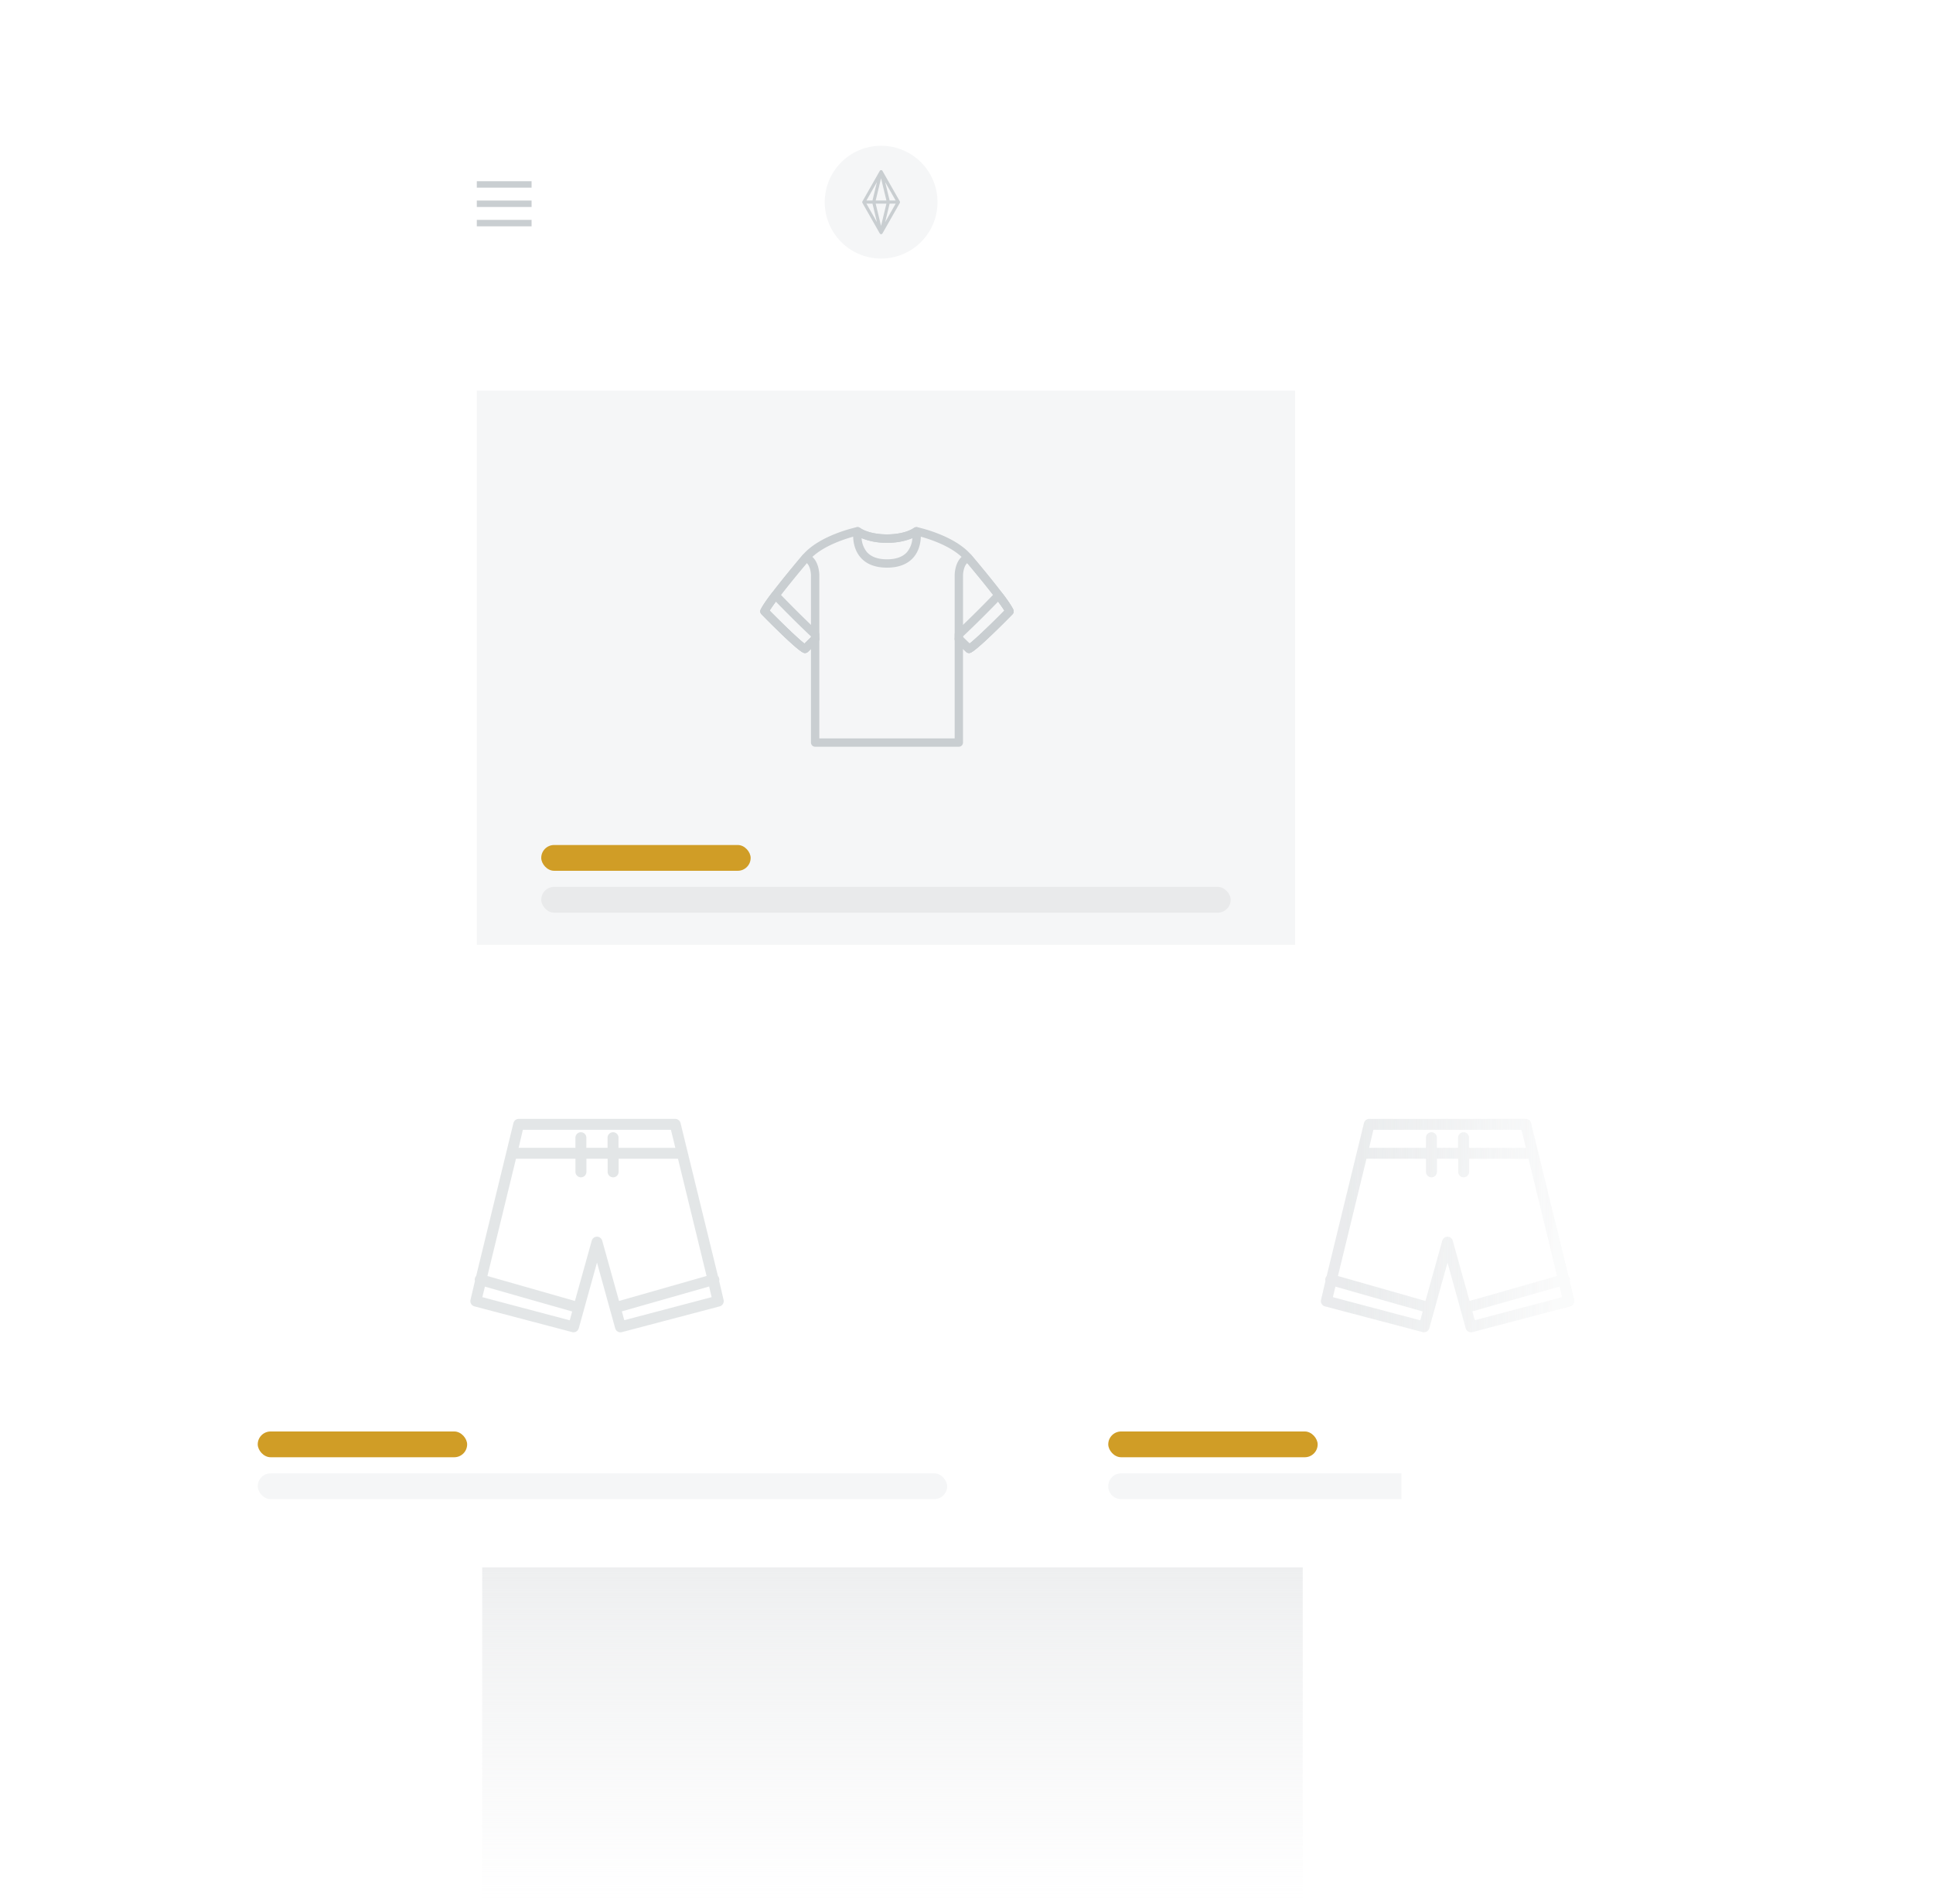 <svg xmlns="http://www.w3.org/2000/svg" xmlns:xlink="http://www.w3.org/1999/xlink" viewBox="7212 3407.5 600 590.902"><defs><style>.a{fill:#fff;}.b{fill:url(#a);}.c,.g{fill:#c9ced1;}.d{fill:#f5f6f7;}.e{fill:#d09d26;}.f{fill:#e9eaeb;}.g,.j{opacity:0.5;}.h{fill:url(#f);}.i{opacity:0.8;clip-path:url(#i);}.j{fill:url(#j);}.k{fill:url(#k);}.l{filter:url(#g);}.m{filter:url(#d);}.n{filter:url(#b);}</style><linearGradient id="a" x2="0" y2="1" gradientUnits="objectBoundingBox"><stop offset="0" stop-color="#fff"/><stop offset="0.703" stop-color="#fff" stop-opacity="0.902"/><stop offset="1" stop-color="#fff" stop-opacity="0"/></linearGradient><filter id="b" x="7313.5" y="3407.5" width="347" height="567" filterUnits="userSpaceOnUse"><feOffset dy="2" input="SourceAlpha"/><feGaussianBlur stdDeviation="4.5" result="c"/><feFlood flood-color="#32325d" flood-opacity="0.059"/><feComposite operator="in" in2="c"/><feComposite in="SourceGraphic"/></filter><filter id="d" x="7212" y="3653.736" width="374" height="292" filterUnits="userSpaceOnUse"><feOffset dy="3" input="SourceAlpha"/><feGaussianBlur stdDeviation="20" result="e"/><feFlood flood-opacity="0.051"/><feComposite operator="in" in2="e"/><feComposite in="SourceGraphic"/></filter><linearGradient id="f" x1="1" x2="0" gradientUnits="objectBoundingBox"><stop offset="0" stop-color="#fff" stop-opacity="0"/><stop offset="0.485" stop-color="#fff" stop-opacity="0.922"/><stop offset="1" stop-color="#fff"/></linearGradient><filter id="g" x="7476" y="3653.736" width="336" height="292" filterUnits="userSpaceOnUse"><feOffset dy="3" input="SourceAlpha"/><feGaussianBlur stdDeviation="20" result="h"/><feFlood flood-opacity="0.051"/><feComposite operator="in" in2="h"/><feComposite in="SourceGraphic"/></filter><clipPath id="i"><path class="a" d="M10,0H171a10,10,0,0,1,10,10V172a0,0,0,0,1,0,0H0a0,0,0,0,1,0,0V10A10,10,0,0,1,10,0Z"/></clipPath><linearGradient id="j" x1="0.926" y1="0.323" x2="0.106" y2="0.309" gradientUnits="objectBoundingBox"><stop offset="0" stop-color="#c9ced1" stop-opacity="0.259"/><stop offset="1" stop-color="#c9ced1"/></linearGradient><linearGradient id="k" x1="0.5" x2="0.5" y2="1" gradientUnits="objectBoundingBox"><stop offset="0" stop-color="#eeeff0"/><stop offset="1" stop-color="#f1f2f3" stop-opacity="0"/></linearGradient></defs><g transform="translate(6057 2942.736)"><g class="n" transform="matrix(1, 0, 0, 1, -6057, -2942.74)"><rect class="b" width="320" height="540" rx="10" transform="translate(7327 3419)"/></g><g transform="translate(1302.635 521.494)"><rect class="c" width="17" height="2" transform="translate(0.365 -0.494)"/><rect class="c" width="17" height="2" transform="translate(0.365 5.506)"/><rect class="c" width="17" height="2" transform="translate(0.365 11.506)"/></g><g transform="translate(1303.673 586.461)"><rect class="d" width="254" height="172" transform="translate(-0.673 -0.461)"/><rect class="e" width="65" height="8" rx="4" transform="translate(19.327 140.539)"/><rect class="f" width="214" height="8" rx="4" transform="translate(19.327 153.539)"/><g transform="translate(87.327 41.883)"><path class="c" d="M66.625,79.159h-44.6a1.3,1.3,0,0,1-1.3-1.294V48.789l-.943.918a1.3,1.3,0,0,1-1.361.285c-1.959-.732-10.484-9.327-13.05-11.944a1.294,1.294,0,0,1-.264-1.42c1.318-3.035,11.067-14.64,13.009-16.937,5.212-6.165,16.333-8.565,16.8-8.664a1.3,1.3,0,0,1,1.012.208c1.807,1.266,4.943,2.023,8.391,2.023s6.583-.757,8.391-2.023a1.3,1.3,0,0,1,1.013-.208c.47.1,11.591,2.5,16.8,8.664,2.726,3.225,11.723,13.98,13.008,16.937a1.294,1.294,0,0,1-.264,1.42c-2.566,2.617-11.091,11.212-13.05,11.944a1.3,1.3,0,0,1-1.361-.285l-.943-.918V77.864A1.294,1.294,0,0,1,66.625,79.159ZM23.316,76.571H65.329V45.718a1.3,1.3,0,0,1,2.2-.925l2.421,2.356c1.848-1.414,6.533-5.9,10.807-10.236-1.653-2.72-7.106-9.518-12.208-15.552C64.5,16.573,55.889,14.215,53.7,13.679a18.612,18.612,0,0,1-9.38,2.167,18.612,18.612,0,0,1-9.38-2.167c-2.186.536-10.8,2.894-14.846,7.682-5.1,6.034-10.555,12.831-12.208,15.552,4.27,4.327,8.948,8.811,10.808,10.234l2.419-2.354a1.3,1.3,0,0,1,2.2.925V76.571Z" transform="translate(-5 -10.999)"/><path class="c" d="M48.483,23.58c-3.642,0-6.414-1.076-8.239-3.2-2.9-3.371-2.208-8.084-2.178-8.283a1.3,1.3,0,0,1,2.026-.862c1.807,1.266,4.943,2.023,8.391,2.023s6.583-.757,8.391-2.023A1.3,1.3,0,0,1,58.9,12.1c.031.2.719,4.912-2.178,8.283C54.9,22.5,52.125,23.58,48.483,23.58ZM40.6,14.441a7.454,7.454,0,0,0,1.619,4.267c1.312,1.516,3.418,2.285,6.26,2.285s4.949-.769,6.26-2.285a7.458,7.458,0,0,0,1.619-4.267,20.684,20.684,0,0,1-7.879,1.405A20.667,20.667,0,0,1,40.6,14.441Z" transform="translate(-9.16 -10.999)"/><path class="c" d="M78.481,51.264a1.3,1.3,0,0,1-.905-.368l-3.145-3.063a1.292,1.292,0,0,1-.391-.926V27.075c0-.221.043-5.4,3.82-6.595a1.3,1.3,0,0,1,1.381.4c2.726,3.225,11.723,13.98,13.008,16.937a1.294,1.294,0,0,1-.264,1.42c-2.566,2.617-11.091,11.212-13.05,11.944A1.281,1.281,0,0,1,78.481,51.264Zm-1.848-4.9,2.026,1.974C80.52,46.912,85.2,42.428,89.468,38.1c-1.58-2.6-6.632-8.924-11.529-14.748-1.242,1.108-1.305,3.691-1.305,3.722Z" transform="translate(-13.711 -12.187)"/><path class="c" d="M18.875,51.264a1.289,1.289,0,0,1-.455-.083c-1.958-.732-10.483-9.327-13.049-11.944a1.294,1.294,0,0,1-.264-1.42c1.318-3.035,11.067-14.64,13.009-16.937a1.3,1.3,0,0,1,1.381-.4c3.777,1.191,3.82,6.374,3.82,6.595V46.907a1.3,1.3,0,0,1-.391.926L19.78,50.9A1.3,1.3,0,0,1,18.875,51.264ZM7.888,38.1c4.27,4.327,8.948,8.811,10.808,10.234l2.026-1.974V27.075c0-.027-.054-2.615-1.3-3.723C14.52,29.176,9.467,35.5,7.888,38.1Z" transform="translate(-5 -12.187)"/><path class="c" d="M18.875,52.939a1.29,1.29,0,0,1-.455-.083c-1.958-.732-10.483-9.327-13.049-11.944a1.294,1.294,0,0,1-.264-1.42,33.752,33.752,0,0,1,3.56-5.279,1.3,1.3,0,0,1,1.968-.114c2.977,3.1,7.523,7.719,12.271,12.164a1.291,1.291,0,0,1,.411.944v1.375a1.3,1.3,0,0,1-.391.926L19.78,52.571A1.3,1.3,0,0,1,18.875,52.939ZM7.892,39.78c4.269,4.326,8.945,8.808,10.8,10.231l2.026-1.974v-.271c-4.108-3.862-8.031-7.819-10.9-10.778C8.817,38.351,8.231,39.224,7.892,39.78Z" transform="translate(-5 -13.863)"/><path class="c" d="M78.481,52.939a1.3,1.3,0,0,1-.905-.368l-3.145-3.063a1.292,1.292,0,0,1-.391-.926V47.207a1.29,1.29,0,0,1,.41-.944C79.2,41.818,83.744,37.2,86.721,34.1a1.284,1.284,0,0,1,1.009-.4,1.3,1.3,0,0,1,.959.509,33.749,33.749,0,0,1,3.56,5.279,1.294,1.294,0,0,1-.264,1.42c-2.566,2.617-11.091,11.212-13.05,11.944A1.281,1.281,0,0,1,78.481,52.939Zm-1.848-4.9,2.026,1.974c1.86-1.423,6.536-5.9,10.8-10.231-.341-.557-.926-1.43-1.933-2.791-2.866,2.959-6.791,6.916-10.9,10.778v.27Z" transform="translate(-13.711 -13.863)"/></g></g><g transform="translate(1215 768)"><g class="m" transform="matrix(1, 0, 0, 1, -7272, -3710.74)"><path class="a" d="M10,0H244a10,10,0,0,1,10,10V172a0,0,0,0,1,0,0H0a0,0,0,0,1,0,0V10A10,10,0,0,1,10,0Z" transform="translate(7272 3710.74)"/></g><rect class="e" width="65" height="8" rx="4" transform="translate(20 141)"/><rect class="d" width="214" height="8" rx="4" transform="translate(20 154)"/><path class="g" d="M20.511,81.978,50.867,89.97a1.7,1.7,0,0,0,2.067-1.191L58.586,68.4l5.653,20.393a1.7,1.7,0,0,0,2.067,1.191l30.357-7.993a1.7,1.7,0,0,0,1.218-2.039l-1.369-5.83a1.683,1.683,0,0,0-.383-1.56L84.522,25.1A1.7,1.7,0,0,0,82.88,23.81H34.293A1.7,1.7,0,0,0,32.65,25.1L21.085,72.548a1.683,1.683,0,0,0-.383,1.56l-1.369,5.83A1.7,1.7,0,0,0,20.511,81.978ZM23,79.131,23.8,75.86l27.086,7.719-.753,2.737ZM58.586,60.367a1.7,1.7,0,0,0-1.629,1.245l-5.215,18.7L24.575,72.561l8.869-36.392H51.907v3.969a1.7,1.7,0,1,0,3.394,0V36.169h6.6v3.969a1.7,1.7,0,1,0,3.394,0V36.169H83.728L92.6,72.561,65.43,80.308l-5.215-18.7a1.7,1.7,0,0,0-1.629-1.245Zm8.472,25.909-.753-2.737,27.086-7.719.78,3.312ZM35.579,27.191H81.539l1.369,5.6H65.265V29.75a1.7,1.7,0,1,0-3.394,0v3.038H55.288V29.75a1.7,1.7,0,1,0-3.394,0v3.038H34.265Z" transform="translate(66.717 20.19)"/></g><g transform="translate(1479 768)"><g class="l" transform="matrix(1, 0, 0, 1, -7536, -3710.74)"><path class="h" d="M10,0H206a10,10,0,0,1,10,10V172a0,0,0,0,1,0,0H0a0,0,0,0,1,0,0V10A10,10,0,0,1,10,0Z" transform="translate(7536 3710.74)"/></g><rect class="e" width="65" height="8" rx="4" transform="translate(20 141)"/><path class="d" d="M4,0H91a0,0,0,0,1,0,0V8a0,0,0,0,1,0,0H4A4,4,0,0,1,0,4V4A4,4,0,0,1,4,0Z" transform="translate(20 154)"/><g class="i"><path class="j" d="M20.511,81.978,50.867,89.97a1.7,1.7,0,0,0,2.067-1.191L58.586,68.4l5.653,20.393a1.7,1.7,0,0,0,2.067,1.191l30.357-7.993a1.7,1.7,0,0,0,1.218-2.039l-1.369-5.83a1.683,1.683,0,0,0-.383-1.56L84.522,25.1A1.7,1.7,0,0,0,82.88,23.81H34.293A1.7,1.7,0,0,0,32.65,25.1L21.085,72.548a1.683,1.683,0,0,0-.383,1.56l-1.369,5.83A1.7,1.7,0,0,0,20.511,81.978ZM23,79.131,23.8,75.86l27.086,7.719-.753,2.737ZM58.586,60.367a1.7,1.7,0,0,0-1.629,1.245l-5.215,18.7L24.575,72.561l8.869-36.392H51.907v3.969a1.7,1.7,0,1,0,3.394,0V36.169h6.6v3.969a1.7,1.7,0,1,0,3.394,0V36.169H83.728L92.6,72.561,65.43,80.308l-5.215-18.7a1.7,1.7,0,0,0-1.629-1.245Zm8.472,25.909-.753-2.737,27.086-7.719.78,3.312ZM35.579,27.191H81.539l1.369,5.6H65.265V29.75a1.7,1.7,0,1,0-3.394,0v3.038H55.288V29.75a1.7,1.7,0,1,0-3.394,0v3.038H34.265Z" transform="translate(66.717 20.19)"/></g></g><rect class="k" width="254.694" height="104.49" transform="translate(1304.673 951.176)"/><g transform="translate(1411 510)"><circle class="c" cx="10.486" cy="10.486" r="10.486" transform="translate(7 7)"/><path class="d" d="M22.5,5A17.5,17.5,0,1,0,40,22.5,17.5,17.5,0,0,0,22.5,5Zm5.8,17.739L22.92,32.2a.484.484,0,0,1-.841,0L16.7,22.739a.485.485,0,0,1,0-.478L22.08,12.8a.484.484,0,0,1,.841,0L28.3,22.261A.484.484,0,0,1,28.3,22.739Z" transform="translate(-5 -5)"/><g transform="translate(12.939 10.088)"><path class="d" d="M40.192,39.714l1.386-5.742-3.263,5.742Z" transform="translate(-38.316 -32.808)"/><path class="d" d="M40.192,51.244H38.316l3.263,5.742Z" transform="translate(-38.316 -43.372)"/><path class="d" d="M45.707,37.881h3.335l-1.668-6.906Z" transform="translate(-42.837 -30.975)"/><path class="d" d="M49.042,51.244H45.707l1.667,6.906Z" transform="translate(-42.837 -43.372)"/><path class="d" d="M54.669,51.244l-1.386,5.742,3.263-5.742Z" transform="translate(-47.47 -43.372)"/><path class="d" d="M54.669,39.713h1.876l-3.263-5.742Z" transform="translate(-47.47 -32.807)"/></g></g></g></svg>